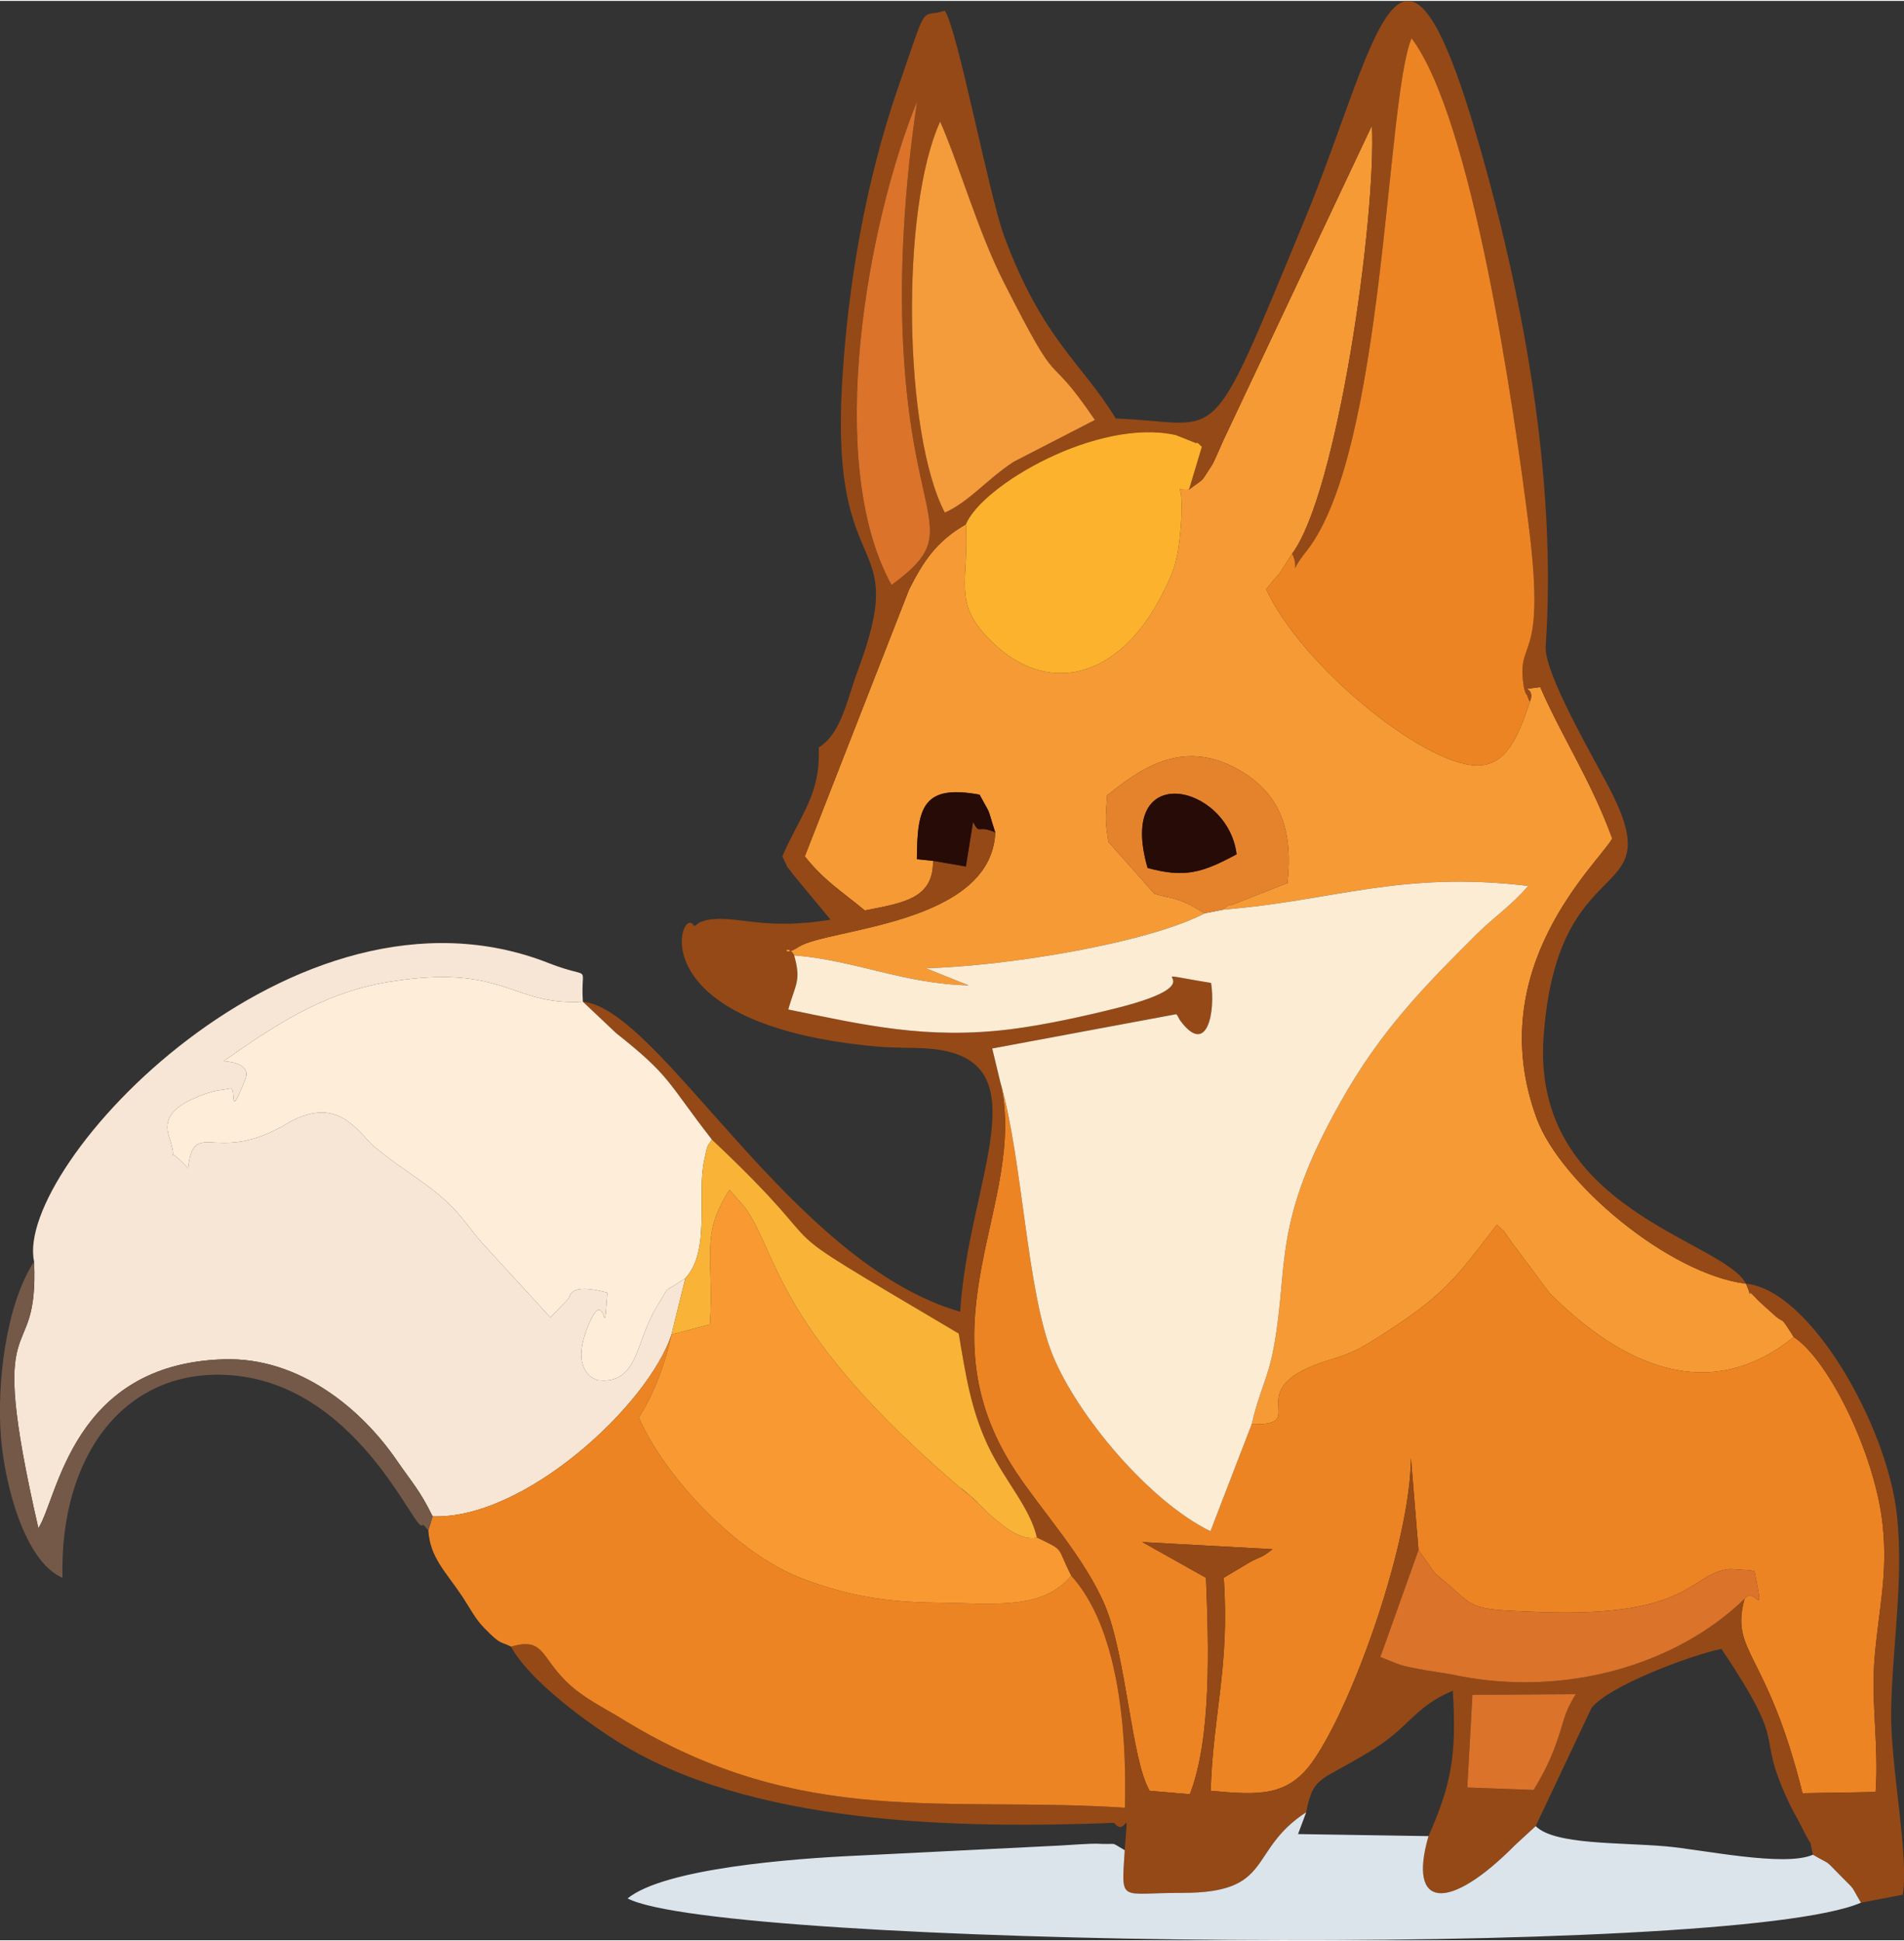 <svg xmlns="http://www.w3.org/2000/svg" xml:space="preserve" width="311" height="317" style="shape-rendering:geometricPrecision;text-rendering:geometricPrecision;image-rendering:optimizeQuality;fill-rule:evenodd;clip-rule:evenodd" viewBox="0 0 93.26 94.97"><rect x="0" y="0" width="93.26" height="94.97" fill="#333333" stroke="none"/><defs><style>.fil14{fill:#270b07}.fil11{fill:#db732b}.fil1{fill:#ed8423}</style></defs><g id="Layer_x0020_1"><g id="_1883868120064"><path d="M58.24 23.93c-.89.13-.11-.84-.46 2.42-.13 1.21-.38 1.78-.84 2.68-2.11 4.2-5.74 5.16-8.61 2.1-1.65-1.75-.86-2.8-1.02-5.5-1.45.84-2.08 1.81-2.78 3.19l-5.11 13.07c.92 1.16 1.7 1.63 2.94 2.65 1.88-.37 3.37-.57 3.34-2.43l-.79-.08c.01-2.55.3-3.67 3.07-3.16.63 1.17.31.42.77 1.85-.19 4.54-8.24 4.7-9.62 5.6-.95.62-.63-.29-.23.42 2.99.24 5.34 1.39 8.55 1.47l-2.1-.84c3.93-.1 10.83-1.22 13.66-2.69l-.69-.4c-.11-.05-.23-.11-.35-.16-.13-.05-.24-.09-.37-.13-.25-.09-.57-.11-1.06-.27l-2.25-2.54c-.17-1.15-.14-1.09-.06-2.28 1.46-1.14 3.57-2.84 6.37-1.29 2.06 1.14 2.76 2.93 2.46 5.59l-2.78 1.09c-.07-.11-.26.13-.37.21 5.4-.43 8.71-1.91 14.94-1.16-.86 1-1.64 1.49-2.52 2.36-2.62 2.61-4.7 4.73-6.65 8.19-3.38 5.98-2.55 7.97-3.28 12-.3 1.63-.7 2.12-1.09 3.81 3.08.08-.9-1.74 3.89-3.17 1.02-.31 1.43-.54 2.13-.98 3.49-2.19 3.95-2.99 5.99-5.62.56.56.07-.07.7.83l1.89 2.53c3.52 3.52 7.8 5.5 11.95 2.14-.8-1.26-.32-.47-1.1-1.21-.1-.09-.63-.56-.69-.63-.79-.88-.06.34-.55-.77-3.8-.48-9.09-4.95-10.25-8.09-2.71-7.36 3-12.48 3.7-13.71-1.05-2.87-2.46-4.96-3.53-7.42-1.26.19-.18-.11-.5.71-.54 1.6-1.11 3.15-2.6 3.13-2.63-.03-8.61-4.91-10.32-8.63 1.04-1.31.18-.04 1.27-1.74 2.21-2.96 4.12-16.36 3.91-20.97l-7.27 15.4c-.11.24-.47 1.09-.57 1.24-.61.92-.28.56-1.12 1.19z" style="fill:#f69a35"/><path d="m69.48 75.86.73 1.03c.02.02.09.12.11.14l.58.48c1.42 1.25 1.1 1.26 4.59 1.39 7.48.25 7.25-1.91 9.25-2.11l.79.05c.11 0 .28.02.41.07.53 2.6.04.66-.49 1.34-.72 2.66 1.09 2.49 2.84 9.52l3.58-.06c.16-2.3-.23-4.33-.05-6.57.2-2.38.66-4.08.39-6.56-.38-3.43-2.62-8.01-4.35-9.15-4.15 3.36-8.43 1.38-11.95-2.14l-1.89-2.53c-.63-.9-.14-.27-.7-.83-2.04 2.63-2.5 3.43-5.99 5.62-.7.44-1.11.67-2.13.98-4.79 1.43-.81 3.25-3.89 3.17l-2.02 5.24c-3-1.46-6.54-5.68-7.74-8.65-1.27-3.14-1.46-9.58-2.55-13.33 1.38 5.88-4.06 11.74.74 19.04 1.28 1.94 3.38 4.21 4.38 6.57 1.05 2.49 1.29 7.55 2.19 9.08l1.97.17c1.06-2.73.93-7.22.79-10.6l-3.12-1.75 6.38.35c-.57.45-.54.33-1.1.63l-1.29.77c.3 4.33-.52 6.63-.64 10.43 2.38.22 3.81.3 5.05-1.51 1.99-2.9 4.73-10.7 4.76-14.79l.37 4.51z" class="fil1"/><path d="m75.12 87.61-3.25-.12.25-4.54 5.06-.03c-.63 1.04-.52 1.21-.98 2.48-.35.97-.74 1.64-1.08 2.21zM46.28 25.06c-2.02-3.83-2.19-14.87-.23-19.15.97 2.22 1.85 5.36 3.09 7.81 3.02 5.97 1.89 2.99 4.49 6.8l-3.98 2.05c-1.33.87-2.13 1.92-3.37 2.49zm17.01 2.01c.43.86-.31 1.15.69-.11 3.86-4.84 3.89-22.11 5.16-25.13 2.97 3.94 5.02 18.07 5.76 24.04.84 6.83-.69 5.23-.25 7.79.01.07.12.38.13.32.01-.06.07.25.16.33.32-.82-.76-.52.5-.71 1.07 2.46 2.48 4.55 3.53 7.42-.7 1.23-6.41 6.35-3.7 13.71 1.16 3.14 6.45 7.61 10.25 8.09.49 1.11-.24-.11.55.77.06.07.59.54.69.63.78.74.3-.05 1.1 1.21 1.73 1.14 3.97 5.72 4.35 9.15.27 2.48-.19 4.18-.39 6.56-.18 2.24.21 4.27.05 6.57l-3.58.06c-1.75-7.03-3.56-6.86-2.84-9.52-3.37 3.26-8.78 4.8-14.02 3.77-.12-.03-.23-.05-.34-.07l-1.37-.22c-1.29-.25-.93-.17-2.11-.63l1.87-5.24-.37-4.51c-.03 4.09-2.77 11.89-4.76 14.79-1.24 1.81-2.67 1.73-5.05 1.51.12-3.8.94-6.1.64-10.43l1.29-.77c.56-.3.53-.18 1.1-.63l-6.38-.35 3.12 1.75c.14 3.38.27 7.87-.79 10.6l-1.97-.17c-.9-1.53-1.14-6.59-2.19-9.08-1-2.36-3.1-4.63-4.38-6.57-4.8-7.3.64-13.16-.74-19.04l-.4-1.66 9.02-1.68c.08.09.14.25.18.3 1.34 1.83 1.74-.47 1.52-1.83-4.37-.72.93-.16-4.66 1.24-1.52.38-3.46.81-5.1 1.02-4.19.53-7.26-.21-10.95-.96.36-1.27.64-1.39.29-2.65-.4-.71-.72.2.23-.42 1.38-.9 9.43-1.06 9.62-5.6-.93-.41-.72.16-1.09-.51l-.35 2.18-1.61-.28c.03 1.86-1.46 2.06-3.34 2.43-1.24-1.02-2.02-1.49-2.94-2.65l5.11-13.07c.7-1.38 1.33-2.35 2.78-3.19.8-1.92 6.45-5.22 10.28-4.37l1 .4c.05-.09.19.11.28.17l-.63 2.1c.84-.63.51-.27 1.12-1.19.1-.15.46-1 .57-1.24L67.2 6.1c.21 4.61-1.7 18.01-3.91 20.97zM43.67 28.6c-3.33-6-1.16-17.78 1.25-23.68-.6 4.05-.93 8.58-.63 12.79.56 8.14 2.85 8.35-.62 10.89zm-3.57 7.96c.11 2.32-.93 3.34-1.78 5.33.45.92.01.17.52.88l1.84 2.22c-3.32.56-4.61-.25-6.06.02-.1.02-.26.09-.34.11-.07.02-.26.25-.31.15-.59-1.07-2.91 4.87 9.03 5.94.84.07 1.64.04 2.42.09 5.8.41 2.01 6.38 1.61 12.89-8.24-2.35-14.69-14.82-18.48-15.18l1.63 1.54c2.72 2.15 2.48 2.38 4.69 5.21 7.01 6.61 1.32 3.12 12.09 9.5.35 2.08.6 3.72 1.43 5.49.85 1.78 2.05 3 2.4 4.5 1.42.69.92.4 1.68 1.87 2.3 2.53 2.73 7.49 2.63 11.36-8.75-.58-15.82 1.04-24.53-4.29-1-.62-2.02-1.08-2.87-1.93-1.23-1.23-1.08-2.13-2.67-1.67.81 1.51 3.28 3.41 5.06 4.55 6.56 4.21 16.86 4.37 24.48 4.08.62.8.71-1.2.52 1.34-.16 2.63-.3 2.08 2.81 2.09 4.54.01 3.18-2.06 6.08-3.95.36-1.86.69-1.46 3.32-3.1 1.76-1.1 1.98-2.06 3.86-2.85.2 3.17-.09 4.64-1.19 7.12-1.04 3.58 1 3.72 4.24.44l1.01-.93 2.73-5.78c.83-1.08 4.83-2.58 6.37-2.9 3.45 5.17 1.55 3.79 3.29 7.5.31.66.32.58.6 1.15.7 1.41.34.38.59 1.43.95.56.5.17 1.34 1.02.79.8.46.4 1.01 1.33l2.05-.39c.31-1.94-.61-6.32-.57-8.98.05-3.18.62-6.37.29-9.55-.45-4.42-4.27-11.11-7.4-11.39-1.11-2.15-10.55-3.58-9.91-12.14.68-9.27 6.04-6.37 3.39-11.79-.77-1.56-3.38-5.9-3.29-7.29.54-7.93-.99-16.57-3.17-24.25-3.95-13.94-5.05-5.3-8.63 3.35-4.85 11.71-3.9 9.94-9.26 9.75-1.62-2.69-3.58-3.84-5.47-8.94-.75-2.06-2.27-10.08-2.9-11.03-1.28.4-.77-.62-2.3 3.79-1.58 4.58-2.47 9.7-2.74 14.57-.56 9.95 3.38 7.01.76 14-.51 1.35-.78 3.03-1.9 3.72z" style="fill:#954917"/><path d="m59.91 44.5-.9.18c-2.83 1.47-9.73 2.59-13.66 2.69l2.1.84c-3.21-.08-5.56-1.23-8.55-1.47.35 1.26.07 1.38-.29 2.65 3.69.75 6.76 1.49 10.95.96 1.64-.21 3.58-.64 5.1-1.02 5.59-1.4.29-1.96 4.66-1.24.22 1.36-.18 3.66-1.52 1.83-.04-.05-.1-.21-.18-.3L48.6 51.3l.4 1.66c1.09 3.75 1.28 10.19 2.55 13.33 1.2 2.97 4.74 7.19 7.74 8.65l2.02-5.24c.39-1.69.79-2.18 1.09-3.81.73-4.03-.1-6.02 3.28-12 1.95-3.46 4.03-5.58 6.65-8.19.88-.87 1.66-1.36 2.52-2.36-6.23-.75-9.54.73-14.94 1.16z" style="fill:#fdecd4"/><path d="M1.67 61.73c.24 5.55-2.44 1.51.21 13.06.96-1.49 1.64-8.04 9.07-8.27 3.74-.12 6.77 2.47 8.45 4.9.82 1.19 1.15 1.49 1.79 2.79 4.5.17 10.57-5.46 11.7-8.9l.68-2.76c-1.26.85-.65.21-1.4 1.39-.05.08-.11.19-.16.27l-.28.61c-.6 1.37-.75 2.93-2.46 2.72 0 0-1.47-.35-.41-2.78.86-1.97.69 1.37.89-1.5-1.97-.54-1.79.23-1.94.33l-.85.88-3.02-3.29c-.59-.63-.69-.8-1.19-1.43-1.15-1.45-2.33-2.04-3.76-3.12-.11-.08-.69-.54-.78-.63-.07-.07-.16-.17-.23-.24-.06-.06-.14-.17-.21-.23-.8-.86-1.77-1.62-3.6-.62-.09.06-.38.23-.49.28-3.2 1.71-4.17-.48-4.47 1.97-1.42-1.5-.33.29-.93-1.54-.37-1.13.6-1.67 1.78-2.1.08-.03.21-.07.3-.09.08-.03.22-.05.3-.07.12-.03.49-.06.6-.1.37-.11-.13 1.76.76-.46.33-.84-1.06-.88-1.07-.88 2.32-1.61 4.74-3.32 8.03-3.87 5.77-.96 6.05 1.18 9.57.96-.13-1.96.55-1.02-1.67-1.89C14.4 42.2.67 57.11 1.67 61.73z" style="fill:#f7e6d5"/><path d="m21.19 74.21-.21.69c.09 1.34.84 2 1.66 3.23.46.7.63 1.09 1.09 1.56.83.85.75.62 1.3.9 1.59-.46 1.44.44 2.67 1.67.85.85 1.87 1.31 2.87 1.93 8.71 5.33 15.78 3.71 24.53 4.29.1-3.87-.33-8.83-2.63-11.36-1.43 1.69-3.68 1.36-6.63 1.32-2.54-.03-4.36-.36-6.54-1.18-3.16-1.19-6.73-4.95-8.01-7.89.62-.95 1.26-2.45 1.6-4.06-1.13 3.44-7.2 9.07-11.7 8.9z" class="fil1"/><path d="M33.57 62.55c1.25-1.36.55-4 .92-5.76.2-.91.11-.6.38-1.03-2.21-2.83-1.97-3.06-4.69-5.21l-1.63-1.54c-3.52.22-3.8-1.92-9.57-.96-3.29.55-5.71 2.26-8.03 3.87.01 0 1.4.04 1.07.88-.89 2.22-.39.35-.76.46-.11.04-.48.07-.6.1-.08.02-.22.04-.3.07-.09.02-.22.06-.3.09-1.18.43-2.15.97-1.78 2.1.6 1.83-.49.04.93 1.54.3-2.45 1.27-.26 4.47-1.97.11-.05.4-.22.49-.28 1.83-1 2.8-.24 3.6.62.07.06.15.17.21.23.07.07.16.17.23.24.09.09.67.55.78.63 1.43 1.08 2.61 1.67 3.76 3.12.5.63.6.8 1.19 1.43l3.02 3.29.85-.88c.15-.1-.03-.87 1.94-.33-.2 2.87-.03-.47-.89 1.5-1.06 2.43.41 2.78.41 2.78 1.71.21 1.86-1.35 2.46-2.72l.28-.61c.05-.08.11-.19.16-.27.75-1.18.14-.54 1.4-1.39z" style="fill:#feeed9"/><path d="M63.29 27.07c-1.09 1.7-.23.43-1.27 1.74 1.71 3.72 7.69 8.6 10.32 8.63 1.49.02 2.06-1.53 2.6-3.13-.09-.08-.15-.39-.16-.33-.01.06-.12-.25-.13-.32-.44-2.56 1.09-.96.25-7.79-.74-5.97-2.79-20.1-5.76-24.04-1.27 3.02-1.3 20.29-5.16 25.13-1 1.26-.26.97-.69.11z" class="fil1"/><path d="M55.09 90.56c-.8-.46-.23-.25-1.4-.32-.18-.01-1.48.07-1.74.09l-10.04.5c-3.04.14-9.34.61-11.17 2.09 4.5 2.37 53.99 2.99 60.41.21-.55-.93-.22-.53-1.01-1.33-.84-.85-.39-.46-1.34-1.02-1.39.62-5.46-.26-7.21-.41-2.34-.2-5.45-.07-6.37-.99l-1.01.93c-3.24 3.28-5.28 3.14-4.24-.44l-6.39-.1.4-1.07c-2.9 1.89-1.54 3.96-6.08 3.95-3.11-.01-2.97.54-2.81-2.09z" style="fill:#dce4eb"/><path d="M32.89 65.31c-.34 1.61-.98 3.11-1.6 4.06 1.28 2.94 4.85 6.7 8.01 7.89 2.18.82 4 1.15 6.54 1.18 2.95.04 5.2.37 6.63-1.32-.76-1.47-.26-1.18-1.68-1.87-.83.18-1.73-.63-2.27-1.09-.22-.2-.35-.35-.67-.64-2.31-2.06 1.39 1.16-.49-.43-9.5-8.03-9.21-11.75-10.89-14.03l-.74-.84c-1.48 2.29-.73 3.4-.96 6.59l-1.88.5z" style="fill:#f99931"/><path d="M47.31 25.63c.16 2.7-.63 3.75 1.02 5.5 2.87 3.06 6.5 2.1 8.61-2.1.46-.9.71-1.47.84-2.68.35-3.26-.43-2.29.46-2.42l.63-2.1c-.09-.06-.23-.26-.28-.17l-1-.4c-3.83-.85-9.48 2.45-10.28 4.37z" style="fill:#fcb22c"/><path d="M46.28 25.06c1.24-.57 2.04-1.62 3.37-2.49l3.98-2.05c-2.6-3.81-1.47-.83-4.49-6.8-1.24-2.45-2.12-5.59-3.09-7.81-1.96 4.28-1.79 15.32.23 19.15z" style="fill:#f49b3b"/><path d="m33.57 62.55-.68 2.76 1.88-.5c.23-3.19-.52-4.3.96-6.59l.74.84c1.68 2.28 1.39 6 10.89 14.03 1.88 1.59-1.82-1.63.49.43.32.29.45.44.67.64.54.46 1.44 1.27 2.27 1.09-.35-1.5-1.55-2.72-2.4-4.5-.83-1.77-1.08-3.41-1.43-5.49-10.77-6.38-5.08-2.89-12.09-9.5-.27.43-.18.12-.38 1.03-.37 1.76.33 4.4-.92 5.76z" style="fill:#f9b337"/><path d="M85.45 78.25c.53-.68 1.02 1.26.49-1.34-.13-.05-.3-.07-.41-.07l-.79-.05c-2 .2-1.77 2.36-9.25 2.11-3.49-.13-3.17-.14-4.59-1.39l-.58-.48c-.02-.02-.09-.12-.11-.14l-.73-1.03-1.87 5.24c1.18.46.82.38 2.11.63l1.37.22c.11.02.22.04.34.07 5.24 1.03 10.65-.51 14.02-3.77zM43.67 28.6c3.47-2.54 1.18-2.75.62-10.89-.3-4.21.03-8.74.63-12.79-2.41 5.9-4.58 17.68-1.25 23.68z" class="fil11"/><path d="M60.57 41.79c-1.7.92-2.56 1.16-4.36.67-1.54-5.35 3.94-4.12 4.36-.67zm-1.56 2.89.9-.18c.11-.08.3-.32.37-.21l2.78-1.09c.3-2.66-.4-4.45-2.46-5.59-2.8-1.55-4.91.15-6.37 1.29-.08 1.19-.11 1.13.06 2.28l2.25 2.54c.49.16.81.18 1.06.27.13.04.24.08.37.13.12.05.24.11.35.16l.69.4z" style="fill:#e5832c"/><path d="m20.98 74.9.21-.69c-.64-1.3-.97-1.6-1.79-2.79-1.68-2.43-4.71-5.02-8.45-4.9-7.43.23-8.11 6.78-9.07 8.27-2.65-11.55.03-7.51-.21-13.06-1.4 2.16-1.82 6-1.63 8.52.18 2.39 1.16 6.17 3.02 6.97-.14-5.98 3.01-10.12 7.91-9.94 6.52.23 9.41 7.91 9.72 7.36.05-.08.19.17.29.26z" style="fill:#745948"/><path d="M75.12 87.61c.34-.57.73-1.24 1.08-2.21.46-1.27.35-1.44.98-2.48l-5.06.03-.25 4.54 3.25.12z" class="fil11"/><path d="M60.57 41.79c-.42-3.45-5.9-4.68-4.36.67 1.8.49 2.66.25 4.36-.67zM45.7 42.11l1.61.28.35-2.18c.37.67.16.1 1.09.51-.46-1.43-.14-.68-.77-1.85-2.77-.51-3.06.61-3.07 3.16l.79.08z" class="fil14"/></g></g></svg>